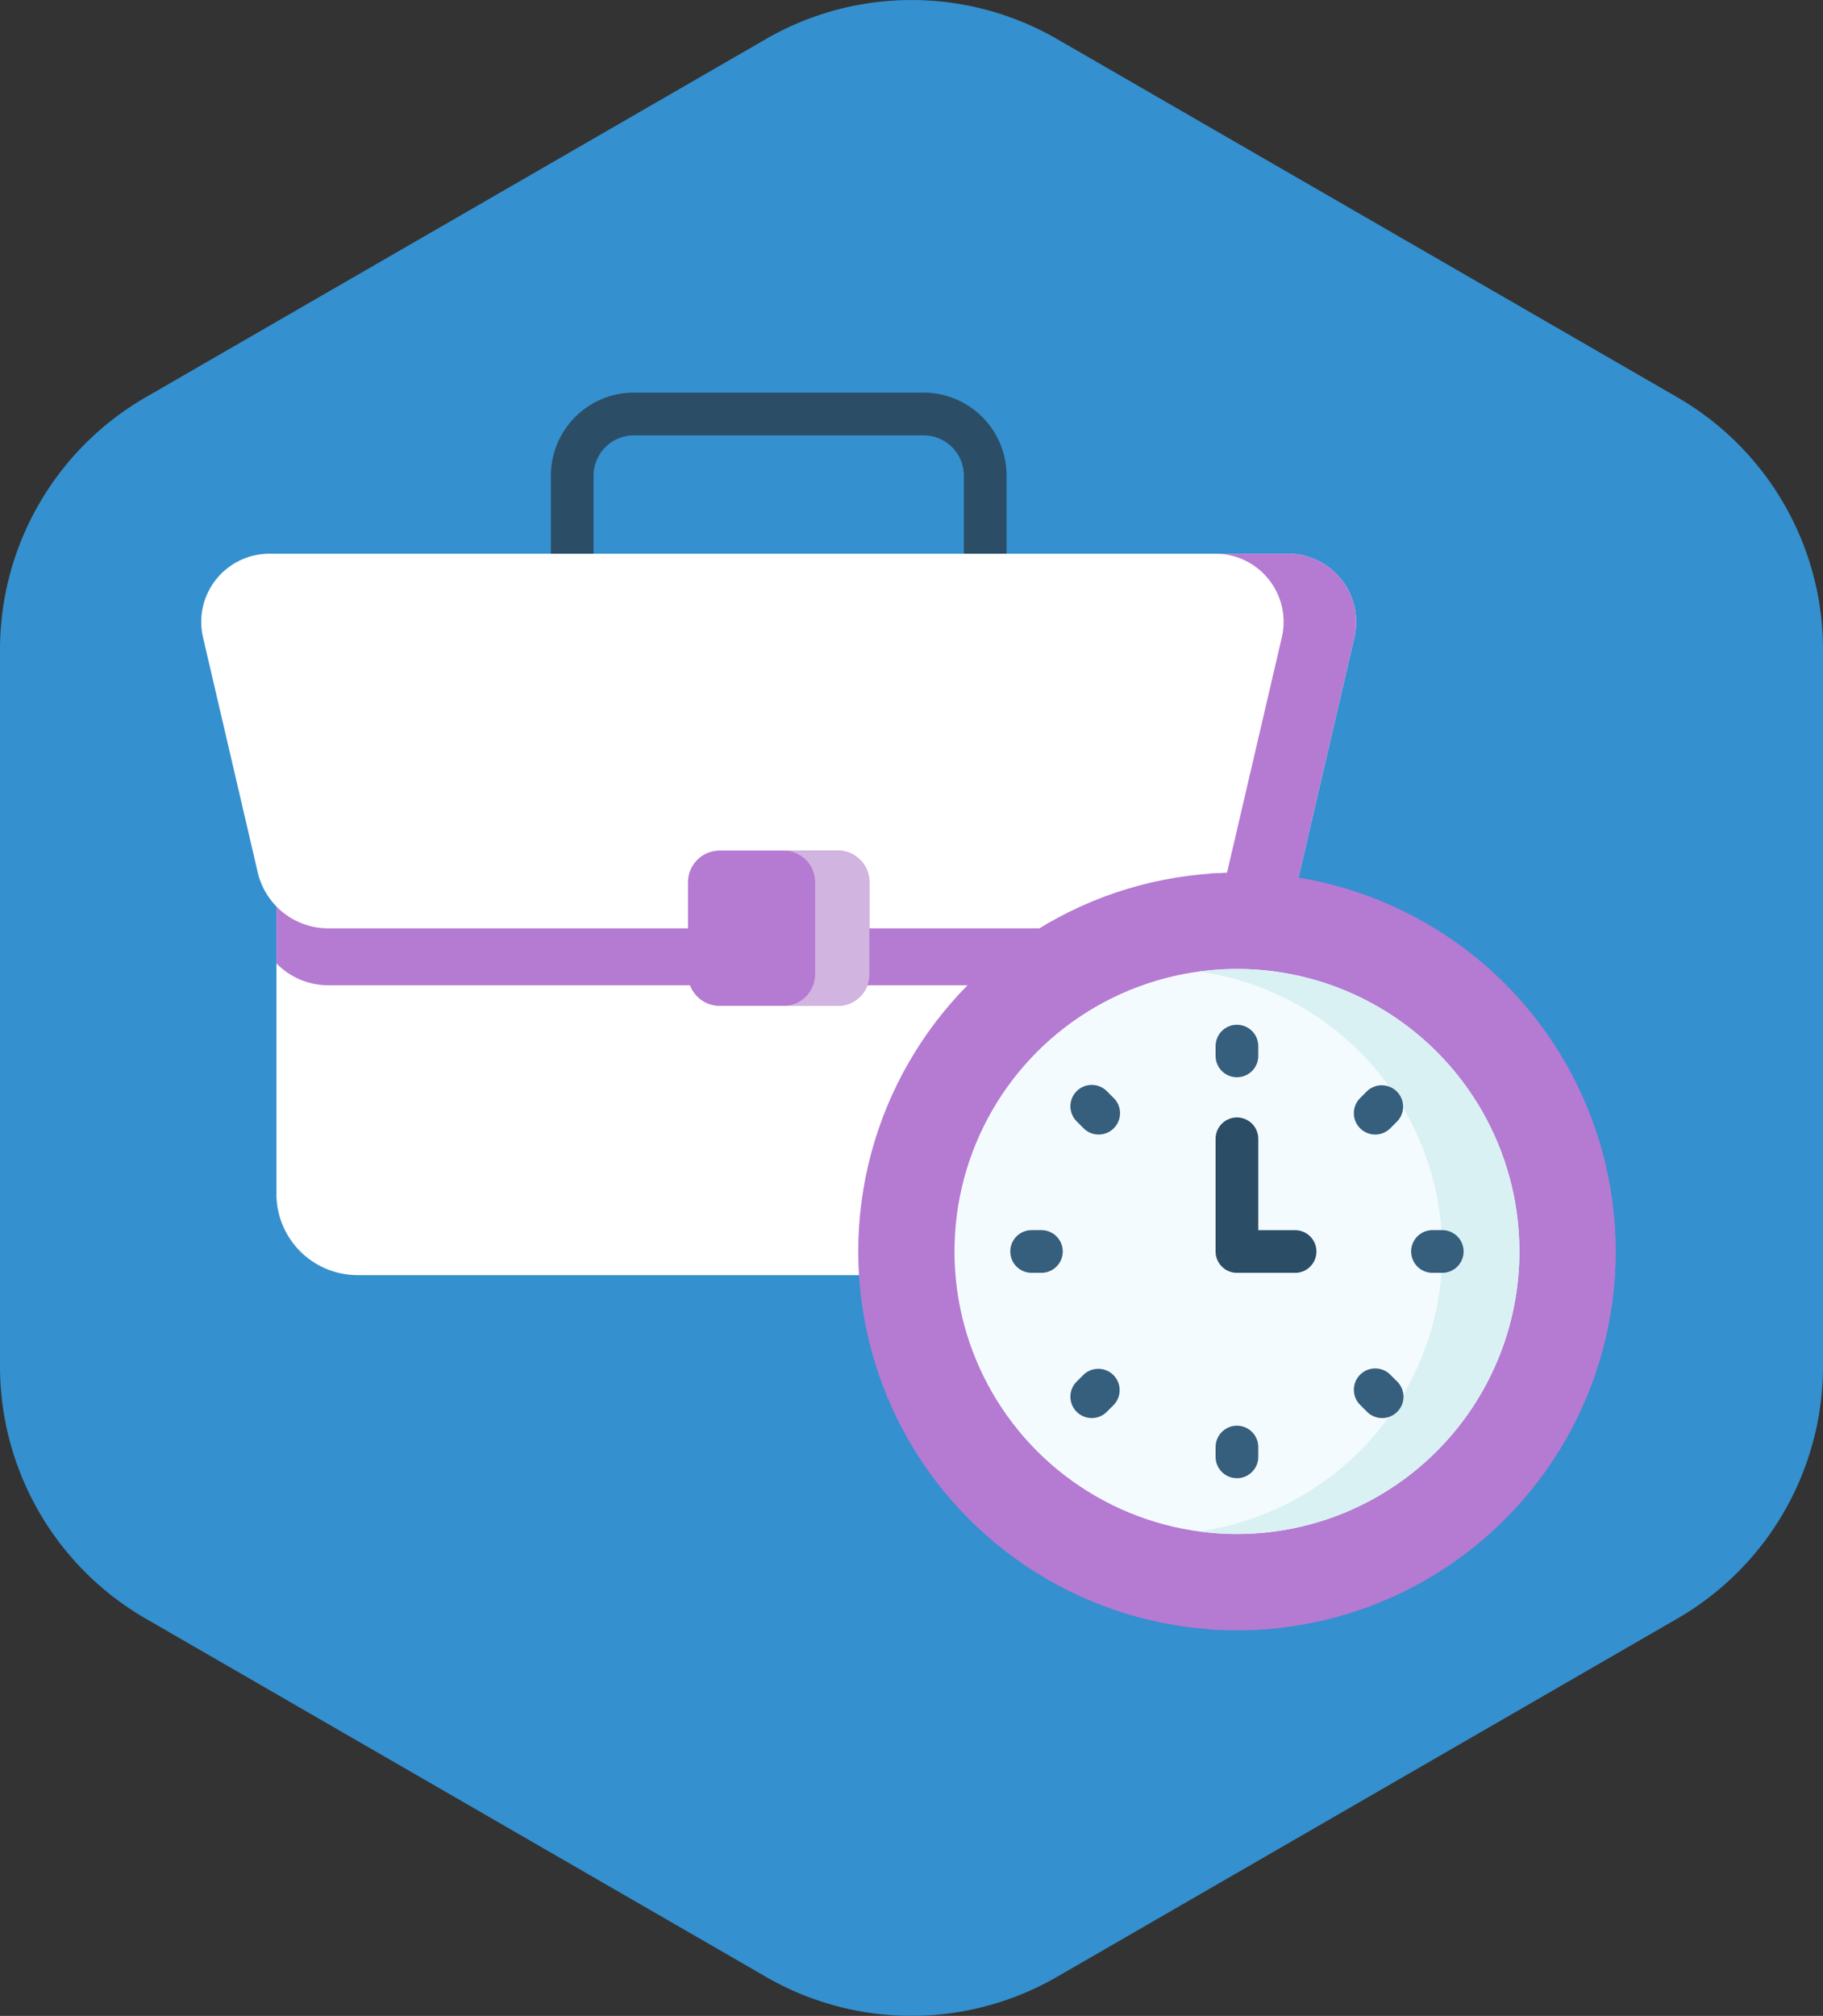<svg xmlns="http://www.w3.org/2000/svg" width="181.18" height="200.301" viewBox="0 0 181.18 200.301">
  <rect x="0" y="0" width="181.18" height="200.301" fill="#333333" stroke="none"/>
  <g id="Group_3" data-name="Group 3" transform="translate(-454 -77)">
    <path id="Fill_7" data-name="Fill 7" d="M181.18,135.753V64.547A28.948,28.948,0,0,0,166.71,39.48l-61.651-35.6a28.933,28.933,0,0,0-28.938,0L14.468,39.48A28.951,28.951,0,0,0,0,64.547v71.206A28.948,28.948,0,0,0,14.468,160.82l61.653,35.6a28.922,28.922,0,0,0,28.938,0l61.651-35.6a28.945,28.945,0,0,0,14.47-25.067" transform="translate(454 77)" fill="#3490cf"/>
    <g id="working-time" transform="translate(474 116)">
      <path id="Path" d="M43.166,23.783a2.121,2.121,0,0,1-2.121-2.121V8.243a4.005,4.005,0,0,0-4-4H8.243a4.005,4.005,0,0,0-4,4V21.662a2.121,2.121,0,0,1-4.242,0V8.243A8.253,8.253,0,0,1,8.244,0h28.8a8.253,8.253,0,0,1,8.244,8.243V21.662a2.121,2.121,0,0,1-2.121,2.121Z" transform="translate(34.749 0.013)" fill="#2b4d66"/>
      <path id="Path-2" data-name="Path" d="M99.838,55.315H8.069A8.069,8.069,0,0,1,0,47.245V0H99.838Z" transform="translate(7.473 32.384)" fill="#fff"/>
      <path id="Path-3" data-name="Path" d="M0,24.335a7.184,7.184,0,0,0,5.15,2.179H99.838V0H0Z" transform="translate(7.473 32.384)" fill="#b57ad2"/>
      <path id="Path-4" data-name="Path" d="M108.008,0H6.777a6.774,6.774,0,0,0-6.6,8.31L5.615,31.658a7.2,7.2,0,0,0,7.009,5.564h95.25l6.731-28.913A6.774,6.774,0,0,0,108.008,0Z" transform="translate(0 16.019)" fill="#fff"/>
      <path id="Path-5" data-name="Path" d="M7.347,0H.134a6.774,6.774,0,0,1,6.6,8.31L0,37.223H7.213L13.944,8.31A6.774,6.774,0,0,0,7.347,0Z" transform="translate(100.661 16.019)" fill="#b57ad2"/>
      <circle id="Oval" cx="37.637" cy="37.637" r="37.637" transform="translate(65.297 47.712)" fill="#b57ad2"/>
      <path id="Path-6" data-name="Path" d="M2.965,0Q1.468,0,0,.116A37.64,37.64,0,0,1,34.673,37.637,37.64,37.64,0,0,1,0,75.159q1.467.114,2.965.116A37.637,37.637,0,0,0,2.965,0Z" transform="translate(99.97 47.712)" fill="#b57ad2"/>
      <circle id="Oval-2" data-name="Oval" cx="28.073" cy="28.073" r="28.073" transform="translate(74.861 57.276)" fill="#f4fbff"/>
      <path id="Path-7" data-name="Path" d="M3.834,0A28.305,28.305,0,0,0,0,.262,28.078,28.078,0,0,1,24.239,28.073,28.078,28.078,0,0,1,0,55.885,28.074,28.074,0,1,0,3.834,0Z" transform="translate(99.1 57.276)" fill="#daf1f4"/>
      <g id="Group" transform="translate(80.17 62.598)">
        <path id="Path-8" data-name="Path" d="M2.121,5.214A2.121,2.121,0,0,1,0,3.093V2.121a2.121,2.121,0,1,1,4.242,0v.971A2.121,2.121,0,0,1,2.121,5.214Z" transform="translate(20.643 0.225)" fill="#365e7d"/>
        <path id="Path-9" data-name="Path" d="M2.121,4.93a2.121,2.121,0,0,1-1.5-3.622L1.308.621a2.122,2.122,0,0,1,3,3l-.687.687A2.115,2.115,0,0,1,2.121,4.93Z" transform="translate(34.385 6.201)" fill="#365e7d"/>
        <path id="Path-10" data-name="Path" d="M3.093,4.242H2.121A2.121,2.121,0,1,1,2.121,0h.972a2.121,2.121,0,1,1,0,4.242Z" transform="translate(40.077 20.63)" fill="#365e7d"/>
        <path id="Path-11" data-name="Path" d="M3.093,4.242H2.121A2.121,2.121,0,1,1,2.121,0h.972a2.121,2.121,0,1,1,0,4.242Z" transform="translate(0.238 20.63)" fill="#365e7d"/>
        <path id="Path-12" data-name="Path" d="M2.808,4.93a2.114,2.114,0,0,1-1.5-.621L.622,3.622a2.121,2.121,0,0,1,3-3l.687.687a2.121,2.121,0,0,1-1.5,3.622Z" transform="translate(34.385 34.371)" fill="#365e7d"/>
        <path id="Path-13" data-name="Path" d="M2.121,5.214A2.121,2.121,0,0,1,0,3.093V2.121a2.121,2.121,0,1,1,4.242,0v.972A2.121,2.121,0,0,1,2.121,5.214Z" transform="translate(20.643 40.064)" fill="#365e7d"/>
        <path id="Path-14" data-name="Path" d="M2.121,4.93a2.121,2.121,0,0,1-1.5-3.622L1.308.621a2.122,2.122,0,0,1,3,3l-.687.687A2.116,2.116,0,0,1,2.121,4.93Z" transform="translate(6.215 34.372)" fill="#365e7d"/>
        <path id="Path-15" data-name="Path" d="M2.808,4.93a2.115,2.115,0,0,1-1.5-.622L.621,3.621a2.121,2.121,0,0,1,3-3l.687.687a2.121,2.121,0,0,1-1.5,3.621Z" transform="translate(6.215 6.201)" fill="#365e7d"/>
      </g>
      <path id="Path-16" data-name="Path" d="M7.9,15.438H2.121A2.121,2.121,0,0,1,0,13.317V2.121a2.121,2.121,0,1,1,4.242,0V11.2H7.9a2.121,2.121,0,0,1,0,4.243Z" transform="translate(100.813 72.032)" fill="#2b4d66"/>
      <path id="Path-17" data-name="Path" d="M14.881,15.431H3.146A3.146,3.146,0,0,1,0,12.285V3.146A3.146,3.146,0,0,1,3.146,0H14.881a3.146,3.146,0,0,1,3.146,3.146v9.139A3.146,3.146,0,0,1,14.881,15.431Z" transform="translate(48.379 45.514)" fill="#b57ad2"/>
      <path id="Path-18" data-name="Path" d="M5.394,0H0A3.146,3.146,0,0,1,3.146,3.146v9.139A3.146,3.146,0,0,1,0,15.431H5.394A3.146,3.146,0,0,0,8.54,12.285V3.146A3.146,3.146,0,0,0,5.394,0Z" transform="translate(57.866 45.514)" fill="#d1b4e0"/>
    </g>
  </g>
</svg>
